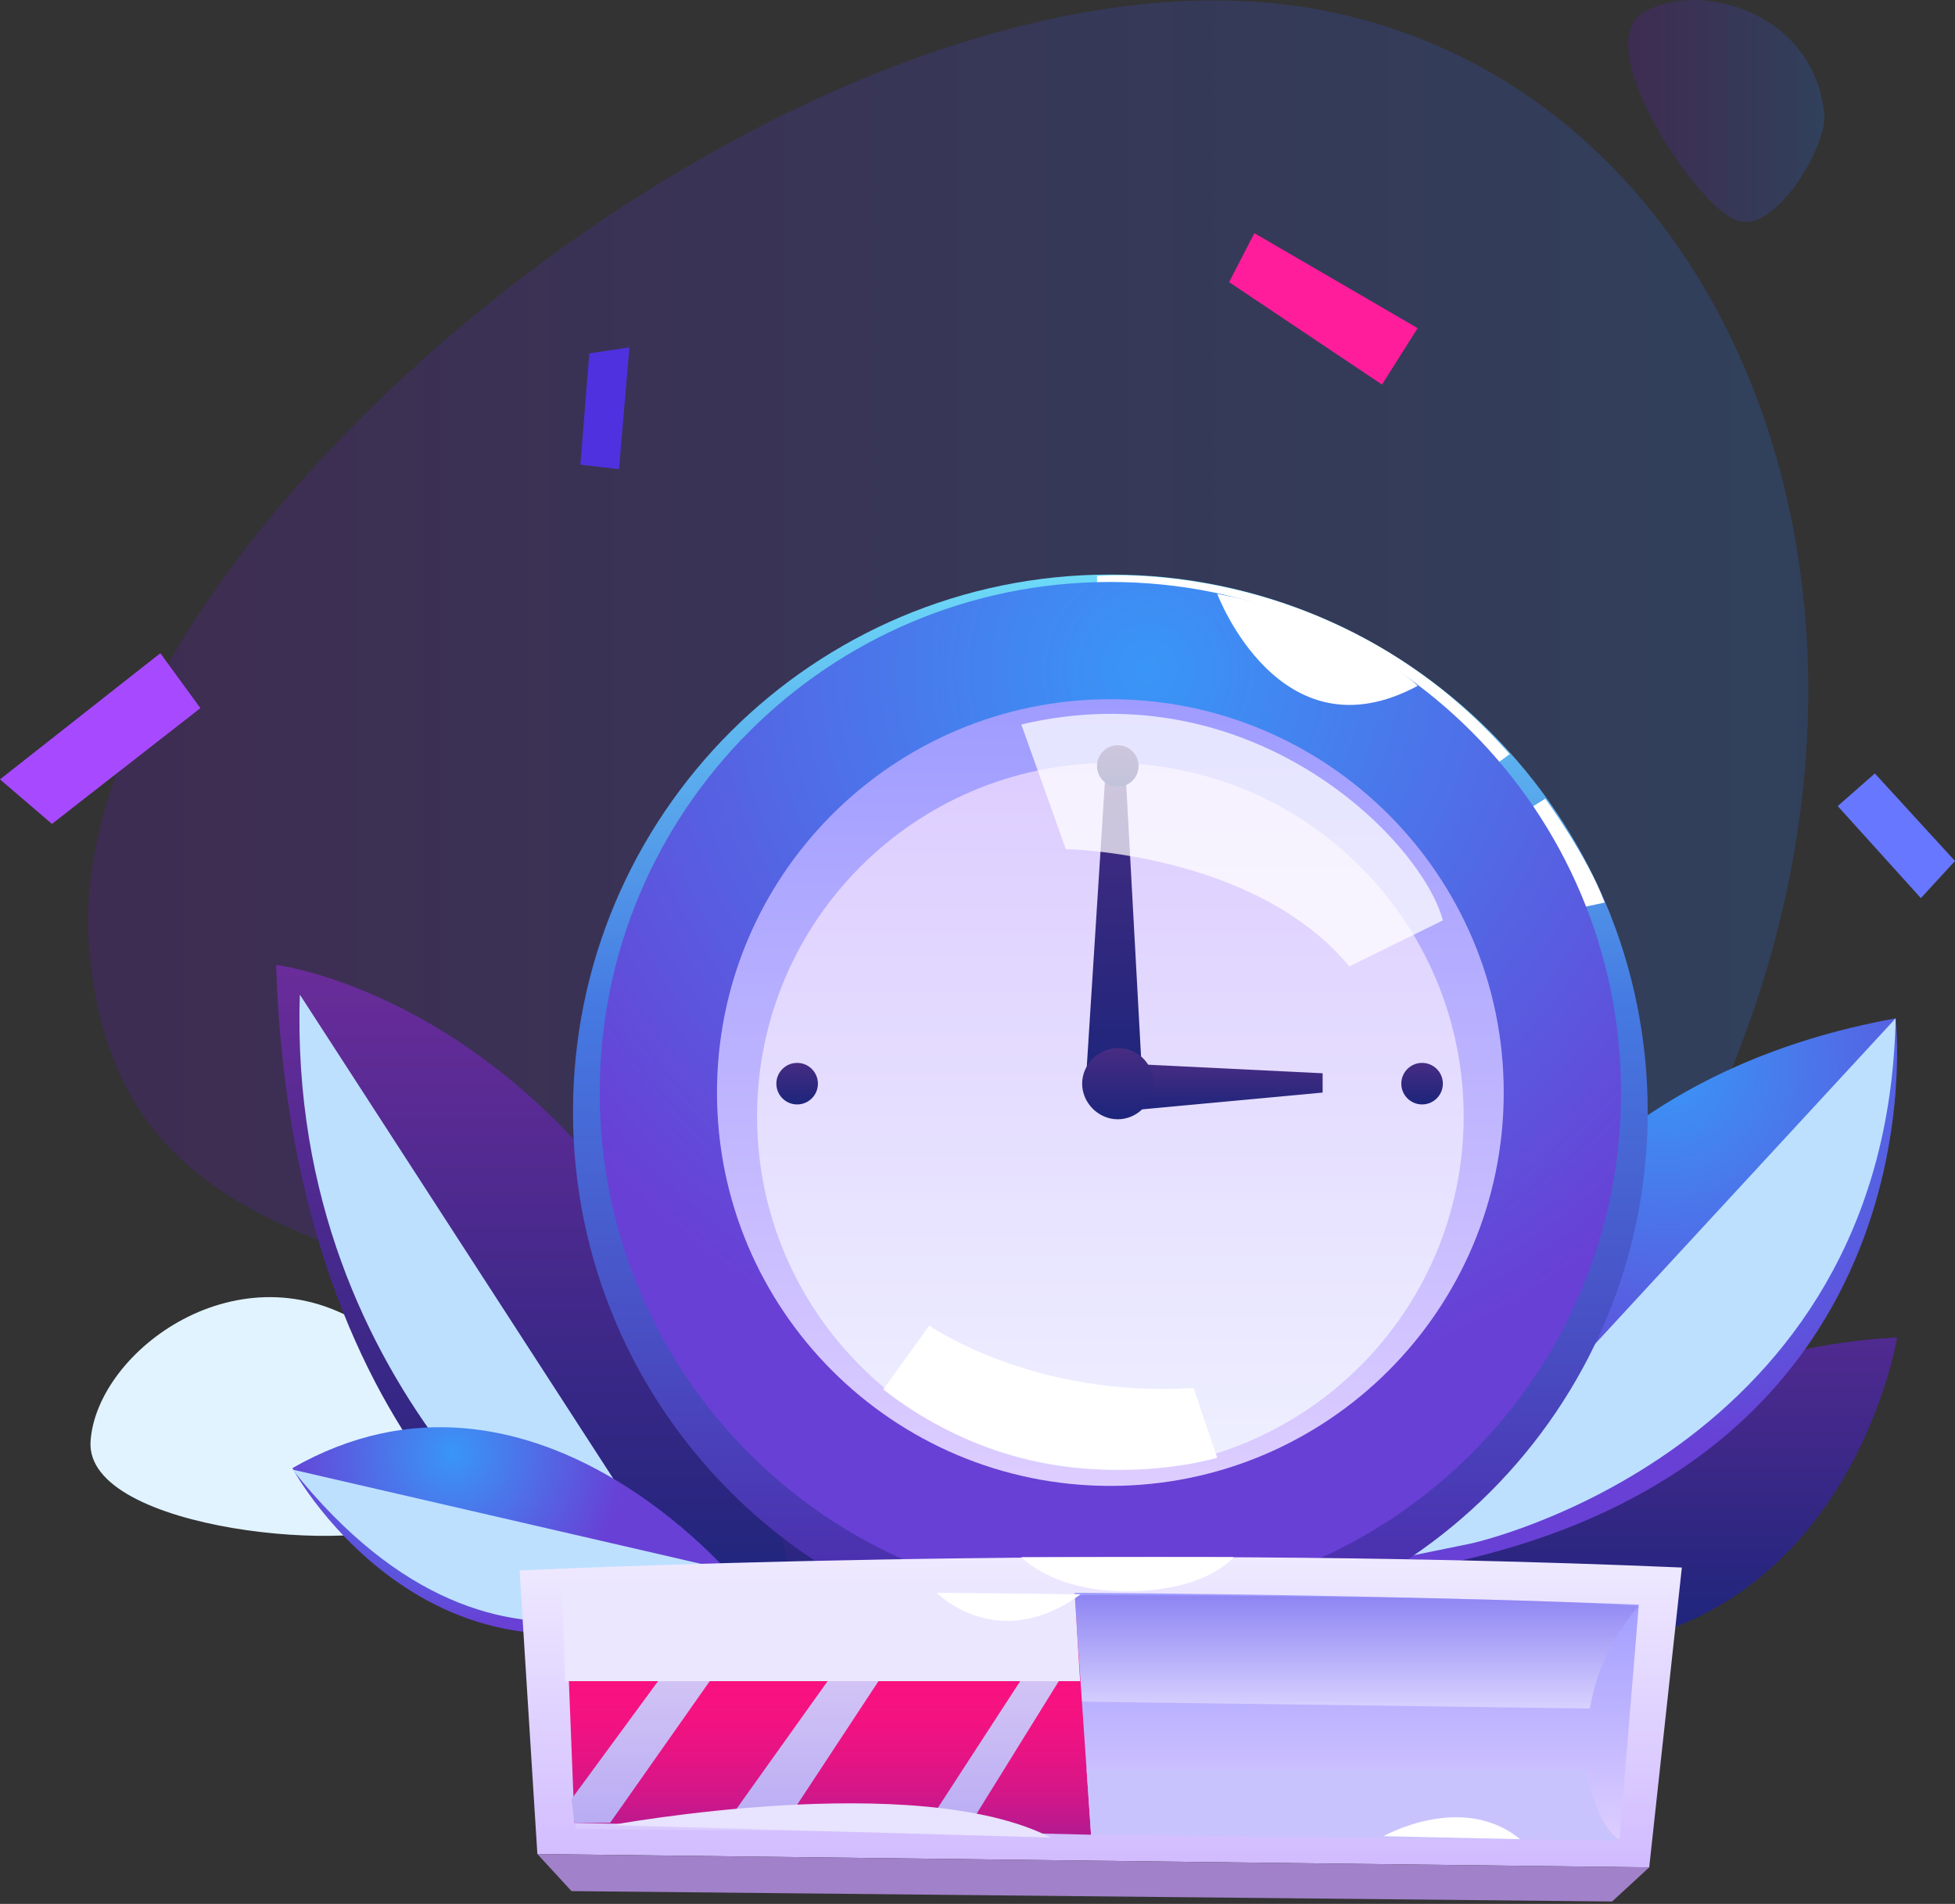 <svg width="192" height="187" viewBox="0 0 192 187" fill="none" xmlns="http://www.w3.org/2000/svg">
<rect x="0" y="0" width="192" height="187" fill="#333333" stroke="none"/>
<path opacity="0.2" d="M148.556 139.091C121.44 169.706 98.551 171.602 80.911 148.713C56.565 117.078 11.955 132.677 8.747 93.023C5.54 53.369 79.891 -7.861 129.166 0.886C178.442 9.634 198.706 82.526 148.556 139.091Z" fill="url(#paint0_linear_67_6760)"/>
<path d="M36.009 130.344C23.617 122.18 9.476 132.676 8.893 141.569C8.31 150.462 36.155 152.795 40.528 149.296C44.756 145.797 39.508 132.676 36.009 130.344Z" fill="#E1F3FF"/>
<path d="M123.189 22.9L139.226 32.23L135.727 37.77L120.711 27.711L123.189 22.9Z" fill="#FF1D9C"/>
<path d="M0 76.549L15.745 64.157L19.681 69.551L5.103 80.923L0 76.549Z" fill="#A74AFF"/>
<path d="M61.813 34.125L60.793 46.079L57.002 45.642L57.877 34.708L61.813 34.125Z" fill="#4F31E0"/>
<path d="M180.483 79.173L188.647 88.212L192 84.567L184.128 75.966L180.483 79.173Z" fill="#6877FF"/>
<path d="M111.089 142.736C111.089 143.902 110.214 144.777 109.048 144.777C107.882 144.777 107.007 143.902 107.007 142.736C107.007 141.57 107.882 140.695 109.048 140.695C110.214 140.695 111.089 141.57 111.089 142.736Z" fill="url(#paint1_linear_67_6760)"/>
<path d="M78.579 158.48C78.579 158.48 64.291 139.965 68.811 116.348C68.811 116.348 104.091 134.571 105.549 156.877L130.041 157.46C130.041 157.46 157.886 132.676 186.314 131.364C186.314 131.364 181.941 158.48 156.574 161.833L78.579 158.48Z" fill="url(#paint2_linear_67_6760)"/>
<path d="M137.185 153.087C137.185 153.087 138.788 108.622 186.169 100.021C186.169 100.021 191.125 142.59 143.016 153.378L137.185 153.087Z" fill="url(#paint3_radial_67_6760)"/>
<path d="M57.586 158.48C57.586 158.48 28.72 144.777 27.116 94.772C27.116 94.772 66.041 99.437 78.579 158.48H57.586Z" fill="url(#paint4_linear_67_6760)"/>
<path d="M186.169 100.021L137.185 153.087L144.328 151.629C144.474 151.629 185.294 142.736 186.169 100.021Z" fill="#BDE0FF"/>
<path d="M29.448 97.688L68.811 158.48L58.897 157.46C58.897 157.314 28.137 137.633 29.448 97.688Z" fill="#BDE0FF"/>
<path d="M72.31 155.273C72.31 155.273 52.191 130.781 28.72 144.193C28.72 144.339 43.736 171.601 72.31 155.273Z" fill="url(#paint5_radial_67_6760)"/>
<path d="M28.72 144.339L70.415 153.961C70.415 153.961 49.859 170.872 28.72 144.339Z" fill="#BDE0FF"/>
<path d="M109.048 161.98C138.194 161.98 161.822 138.352 161.822 109.205C161.822 80.059 138.194 56.431 109.048 56.431C79.901 56.431 56.273 80.059 56.273 109.205C56.273 138.352 79.901 161.98 109.048 161.98Z" fill="url(#paint6_linear_67_6760)"/>
<path d="M107.736 60.804V56.576C107.736 56.576 130.916 54.389 148.264 74.07L144.911 76.549C144.911 76.549 131.062 60.075 107.736 60.804Z" fill="white"/>
<path d="M148.265 80.631L151.764 78.444C151.764 78.444 155.846 83.984 157.595 88.649L153.513 89.524C153.513 89.67 151.618 85.15 148.265 80.631Z" fill="white"/>
<path d="M109.048 157.46C136.746 157.46 159.199 135.007 159.199 107.31C159.199 79.613 136.746 57.16 109.048 57.16C81.351 57.16 58.898 79.613 58.898 107.31C58.898 135.007 81.351 157.46 109.048 157.46Z" fill="url(#paint7_radial_67_6760)"/>
<path d="M109.048 145.943C130.384 145.943 147.681 128.646 147.681 107.31C147.681 85.973 130.384 68.676 109.048 68.676C87.711 68.676 70.415 85.973 70.415 107.31C70.415 128.646 87.711 145.943 109.048 145.943Z" fill="url(#paint8_linear_67_6760)"/>
<path d="M109.048 144.34C128.21 144.34 143.745 128.805 143.745 109.643C143.745 90.48 128.21 74.946 109.048 74.946C89.885 74.946 74.351 90.48 74.351 109.643C74.351 128.805 89.885 144.34 109.048 144.34Z" fill="url(#paint9_linear_67_6760)"/>
<path d="M106.57 107.31L108.611 75.237H110.506L112.255 107.31H106.57Z" fill="url(#paint10_linear_67_6760)"/>
<path d="M109.485 109.205L109.048 104.394L129.895 105.415V107.31L109.485 109.205Z" fill="url(#paint11_linear_67_6760)"/>
<path d="M113.276 106.435C113.276 108.33 111.672 109.934 109.777 109.934C107.882 109.934 106.278 108.33 106.278 106.435C106.278 104.54 107.882 102.936 109.777 102.936C111.672 102.936 113.276 104.394 113.276 106.435Z" fill="url(#paint12_linear_67_6760)"/>
<path d="M78.287 108.476C79.414 108.476 80.328 107.562 80.328 106.435C80.328 105.308 79.414 104.394 78.287 104.394C77.16 104.394 76.246 105.308 76.246 106.435C76.246 107.562 77.16 108.476 78.287 108.476Z" fill="url(#paint13_linear_67_6760)"/>
<path d="M139.663 108.476C140.79 108.476 141.704 107.562 141.704 106.435C141.704 105.308 140.79 104.394 139.663 104.394C138.536 104.394 137.622 105.308 137.622 106.435C137.622 107.562 138.536 108.476 139.663 108.476Z" fill="url(#paint14_linear_67_6760)"/>
<path d="M109.777 77.278C110.904 77.278 111.818 76.364 111.818 75.237C111.818 74.11 110.904 73.196 109.777 73.196C108.65 73.196 107.736 74.11 107.736 75.237C107.736 76.364 108.65 77.278 109.777 77.278Z" fill="url(#paint15_linear_67_6760)"/>
<path opacity="0.73" d="M100.301 71.155L104.674 83.401C104.674 83.401 123.189 83.692 132.519 94.918L141.704 90.399C139.663 82.672 123.189 65.761 100.301 71.155Z" fill="white"/>
<path d="M86.743 136.467L91.262 130.198C91.262 130.198 101.467 137.342 117.212 136.321L119.544 143.173C119.544 143.173 102.196 148.567 86.743 136.467Z" fill="white"/>
<path d="M119.544 58.326C119.544 58.326 125.667 74.654 139.226 67.364C139.226 67.219 131.207 60.367 119.544 58.326Z" fill="white"/>
<path d="M52.774 182.098L51.025 154.253C51.025 154.253 107.444 151.483 165.175 153.961L161.968 183.41L52.774 182.098Z" fill="url(#paint16_linear_67_6760)"/>
<path d="M56.565 179.62L55.544 156.731C55.544 156.731 107.153 155.565 160.948 157.606L159.052 180.64L56.565 179.62Z" fill="url(#paint17_linear_67_6760)"/>
<path opacity="0.4" d="M160.948 157.752C160.948 157.752 157.157 161.688 156.137 167.811L59.918 166.499L55.544 156.877C55.544 156.877 137.185 156.003 160.948 157.752Z" fill="url(#paint18_linear_67_6760)"/>
<path d="M55.544 156.877L56.419 179.037L107.153 180.203L105.549 156.877C105.549 156.877 88.201 155.857 55.544 156.877Z" fill="url(#paint19_linear_67_6760)"/>
<path d="M56.127 176.704L70.998 156.439H75.808L59.918 179.036H56.419L56.127 176.704Z" fill="url(#paint20_linear_67_6760)"/>
<path d="M71.144 179.328L87.472 156.439H91.991L76.829 179.474L71.144 179.328Z" fill="url(#paint21_linear_67_6760)"/>
<path d="M90.679 179.765L105.549 156.877L105.84 162.125L94.906 179.765H90.679Z" fill="url(#paint22_linear_67_6760)"/>
<path d="M52.774 182.098L56.127 185.743L158.323 186.763L161.968 183.41L52.774 182.098Z" fill="#A181C9"/>
<path d="M55.2 155.739L55.494 165.12H106.08L105.491 155.739C105.639 155.739 88.286 155.246 55.2 155.739Z" fill="#EAE7FF"/>
<path d="M91.991 156.439C91.991 156.439 97.968 162.562 106.132 156.585L91.991 156.439Z" fill="white"/>
<path d="M100.301 152.94C100.301 152.94 103.508 156.439 111.089 156.293C118.67 156.148 121.148 152.94 121.148 152.94C121.148 152.94 103.362 152.94 100.301 152.94Z" fill="white"/>
<path d="M60 179.265C60 179.265 89.964 173.71 103.2 180.48L60 179.265Z" fill="#E8E3FF"/>
<path d="M159.198 180.786C159.198 180.786 156.865 179.911 155.845 173.788H106.715L107.152 180.203L159.198 180.786Z" fill="#C9C3FD"/>
<path d="M135.872 180.348C135.872 180.348 143.599 175.975 149.284 180.64L135.872 180.348Z" fill="white"/>
<path opacity="0.2" d="M179.171 11.237C178.151 0.886 166.342 -2.029 161.239 1.324C156.137 4.822 167.071 21.005 170.861 21.734C174.652 22.608 179.463 14.153 179.171 11.237Z" fill="url(#paint23_linear_67_6760)"/>
<defs>
<linearGradient id="paint0_linear_67_6760" x1="8.647" y1="82.121" x2="177.59" y2="82.121" gradientUnits="userSpaceOnUse">
<stop stop-color="#6A11CB"/>
<stop offset="1" stop-color="#2575FC"/>
</linearGradient>
<linearGradient id="paint1_linear_67_6760" x1="109.036" y1="144.73" x2="109.036" y2="140.641" gradientUnits="userSpaceOnUse">
<stop stop-color="#1C257B"/>
<stop offset="1" stop-color="#482C83"/>
</linearGradient>
<linearGradient id="paint2_linear_67_6760" x1="127.035" y1="161.81" x2="127.035" y2="116.343" gradientUnits="userSpaceOnUse">
<stop stop-color="#1C257B"/>
<stop offset="1" stop-color="#6A2C9A"/>
</linearGradient>
<radialGradient id="paint3_radial_67_6760" cx="0" cy="0" r="1" gradientUnits="userSpaceOnUse" gradientTransform="translate(163.596 104.767) scale(37.464)">
<stop stop-color="#3996F7"/>
<stop offset="1" stop-color="#6840D5"/>
</radialGradient>
<linearGradient id="paint4_linear_67_6760" x1="52.804" y1="158.499" x2="52.804" y2="94.724" gradientUnits="userSpaceOnUse">
<stop stop-color="#1C257B"/>
<stop offset="1" stop-color="#6A2C9A"/>
</linearGradient>
<radialGradient id="paint5_radial_67_6760" cx="0" cy="0" r="1" gradientUnits="userSpaceOnUse" gradientTransform="translate(44.462 142.753) scale(16.989 16.989)">
<stop stop-color="#3996F7"/>
<stop offset="1" stop-color="#6840D5"/>
</radialGradient>
<linearGradient id="paint6_linear_67_6760" x1="109.036" y1="161.986" x2="109.036" y2="56.56" gradientUnits="userSpaceOnUse">
<stop stop-color="#4C25A6"/>
<stop offset="0.602" stop-color="#457AE2"/>
<stop offset="1" stop-color="#6DD9F7"/>
</linearGradient>
<radialGradient id="paint7_radial_67_6760" cx="0" cy="0" r="1" gradientUnits="userSpaceOnUse" gradientTransform="translate(112.716 66.006) scale(71.528 71.528)">
<stop stop-color="#3996F7"/>
<stop offset="1" stop-color="#6840D5"/>
</radialGradient>
<linearGradient id="paint8_linear_67_6760" x1="109.036" y1="145.881" x2="109.036" y2="68.728" gradientUnits="userSpaceOnUse">
<stop stop-color="#DDCDFF"/>
<stop offset="1" stop-color="#9F9CFF"/>
</linearGradient>
<linearGradient id="paint9_linear_67_6760" x1="109.036" y1="144.362" x2="109.036" y2="74.915" gradientUnits="userSpaceOnUse">
<stop stop-color="#EEF0FF"/>
<stop offset="1" stop-color="#DDCDFF"/>
</linearGradient>
<linearGradient id="paint10_linear_67_6760" x1="109.426" y1="107.305" x2="109.426" y2="75.291" gradientUnits="userSpaceOnUse">
<stop stop-color="#1C257B"/>
<stop offset="1" stop-color="#482C83"/>
</linearGradient>
<linearGradient id="paint11_linear_67_6760" x1="119.52" y1="109.239" x2="119.52" y2="104.42" gradientUnits="userSpaceOnUse">
<stop stop-color="#1C257B"/>
<stop offset="1" stop-color="#482C83"/>
</linearGradient>
<linearGradient id="paint12_linear_67_6760" x1="109.807" y1="109.89" x2="109.807" y2="102.865" gradientUnits="userSpaceOnUse">
<stop stop-color="#1C257B"/>
<stop offset="1" stop-color="#482C83"/>
</linearGradient>
<linearGradient id="paint13_linear_67_6760" x1="78.339" y1="108.422" x2="78.339" y2="104.333" gradientUnits="userSpaceOnUse">
<stop stop-color="#1C257B"/>
<stop offset="1" stop-color="#482C83"/>
</linearGradient>
<linearGradient id="paint14_linear_67_6760" x1="139.624" y1="108.422" x2="139.624" y2="104.333" gradientUnits="userSpaceOnUse">
<stop stop-color="#1C257B"/>
<stop offset="1" stop-color="#482C83"/>
</linearGradient>
<linearGradient id="paint15_linear_67_6760" x1="109.806" y1="77.336" x2="109.806" y2="73.247" gradientUnits="userSpaceOnUse">
<stop stop-color="#1C257B"/>
<stop offset="1" stop-color="#482C83"/>
</linearGradient>
<linearGradient id="paint16_linear_67_6760" x1="108.077" y1="183.363" x2="108.077" y2="152.95" gradientUnits="userSpaceOnUse">
<stop stop-color="#D1BBFF"/>
<stop offset="1" stop-color="#EFEAFF"/>
</linearGradient>
<linearGradient id="paint17_linear_67_6760" x1="108.265" y1="180.779" x2="108.265" y2="156.52" gradientUnits="userSpaceOnUse">
<stop stop-color="#DDCDFF"/>
<stop offset="1" stop-color="#9F9CFF"/>
</linearGradient>
<linearGradient id="paint18_linear_67_6760" x1="108.265" y1="167.727" x2="108.265" y2="156.611" gradientUnits="userSpaceOnUse">
<stop stop-color="white"/>
<stop offset="1" stop-color="#7460E0"/>
</linearGradient>
<linearGradient id="paint19_linear_67_6760" x1="81.311" y1="180.225" x2="81.311" y2="156.404" gradientUnits="userSpaceOnUse">
<stop stop-color="#B31A8F"/>
<stop offset="0.009" stop-color="#B51A8F"/>
<stop offset="0.149" stop-color="#D01789"/>
<stop offset="0.301" stop-color="#E41484"/>
<stop offset="0.472" stop-color="#F31281"/>
<stop offset="0.676" stop-color="#FB117F"/>
<stop offset="1" stop-color="#FE117E"/>
</linearGradient>
<linearGradient id="paint20_linear_67_6760" x1="65.943" y1="179.049" x2="65.943" y2="156.403" gradientUnits="userSpaceOnUse">
<stop stop-color="#B9ACF4"/>
<stop offset="1" stop-color="#E1D1F5"/>
</linearGradient>
<linearGradient id="paint21_linear_67_6760" x1="81.529" y1="179.524" x2="81.529" y2="156.423" gradientUnits="userSpaceOnUse">
<stop stop-color="#B9ACF4"/>
<stop offset="1" stop-color="#E1D1F5"/>
</linearGradient>
<linearGradient id="paint22_linear_67_6760" x1="98.288" y1="179.821" x2="98.288" y2="156.829" gradientUnits="userSpaceOnUse">
<stop stop-color="#B9ACF4"/>
<stop offset="1" stop-color="#E1D1F5"/>
</linearGradient>
<linearGradient id="paint23_linear_67_6760" x1="159.907" y1="10.898" x2="179.184" y2="10.898" gradientUnits="userSpaceOnUse">
<stop stop-color="#6A11CB"/>
<stop offset="1" stop-color="#2575FC"/>
</linearGradient>
</defs>
</svg>
